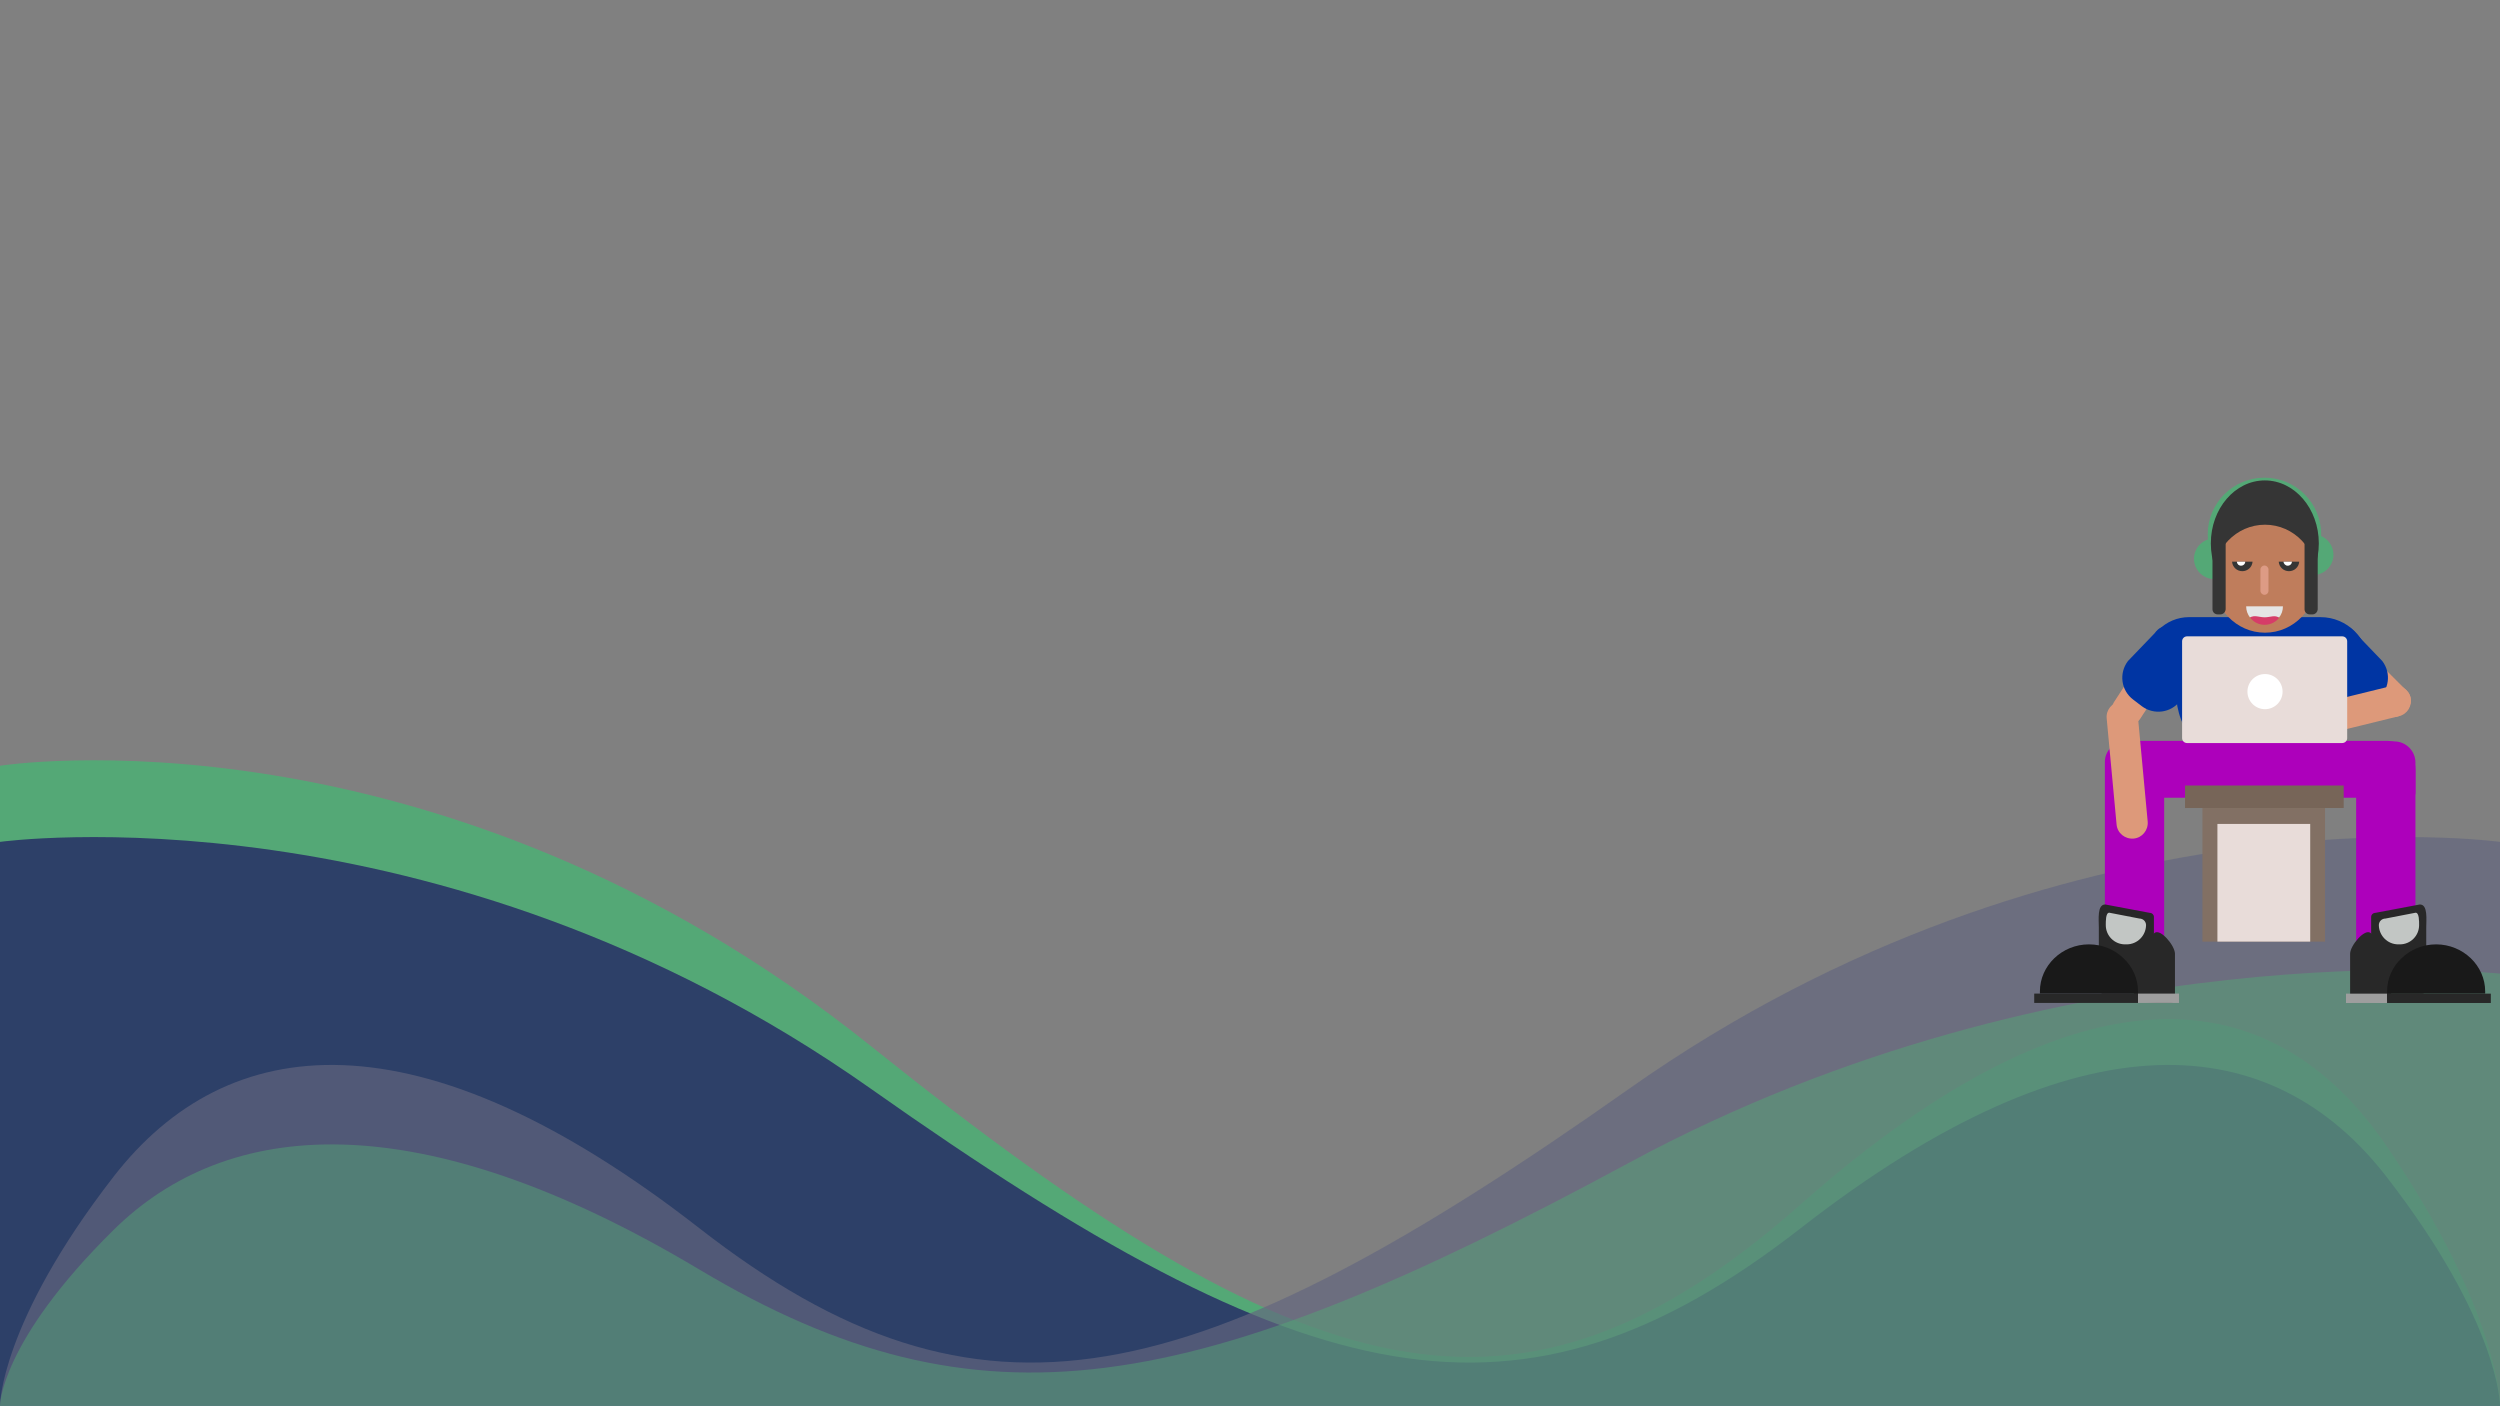 <?xml version="1.0" encoding="utf-8"?>
<!-- Generator: Adobe Illustrator 21.0.0, SVG Export Plug-In . SVG Version: 6.00 Build 0)  -->
<svg version="1.1" id="Layer_1" xmlns="http://www.w3.org/2000/svg" xmlns:xlink="http://www.w3.org/1999/xlink" x="0px" y="0px"
	 viewBox="0 0 1366 768" style="enable-background:new 0 0 1366 768;" xml:space="preserve">
<rect x="0" y="0" width="1366" height="768" fill="#808080" stroke="none"/>
<style type="text/css">
	.st0{fill:#54A876;}
	.st1{fill:#2D4068;}
	.st2{opacity:0.67;fill:#63667F;}
	.st3{opacity:0.47;fill:#54A876;}
	.st4{fill:#0035A3;}
	.st5{fill:#353535;}
	.st6{fill:#BF7D5C;}
	.st7{fill:#FFFFFF;}
	.st8{fill:#E5E5E5;}
	.st9{fill:#D63C68;}
	.st10{fill:#DD9B85;}
	.st11{fill:#AD00BB;}
	.st12{fill:#776558;}
	.st13{fill:#827064;}
	.st14{fill:#DD997A;}
	.st15{fill:#E8DCD9;}
	.st16{fill:#282828;}
	.st17{fill:#C2C6C4;}
	.st18{fill:#191919;}
	.st19{fill:#9E9E9E;}
</style>
<path class="st0" d="M0,418.4c0,0,238-37.5,476,153.3s354,222.5,508,86.3s258-122.6,320-31.8s62,141.9,62,141.9H0V418.4z"/>
<path class="st1" d="M0,460c0,0,238-33,476,135s354,196,508,76s258-108,320-28s62,125,62,125H0V460z"/>
<path class="st2" d="M1366,460c0,0-238-33-476,135s-354,196-508,76S124,563,62,643S0,768,0,768h1366V460z"/>
<path class="st3" d="M1366,532c0,0-238-25.3-476,103.4s-354,150.2-508,58.2s-258-82.7-320-21.5S0,768,0,768h1366V532z"/>
<g>
	<g>
		<circle class="st0" cx="1237.3" cy="292" r="31"/>
		<path class="st0" d="M1209.9,294.2v22.2c-6.1,0-11.1-5-11.1-11.1S1203.8,294.2,1209.9,294.2z"/>
		<path class="st0" d="M1263.9,292v22.2c6.1,0,11.1-5,11.1-11.1C1275,297,1270,292,1263.9,292z"/>
	</g>
	<path class="st4" d="M1249.2,409H1221c-26.6,0-32.6-13.8-32.6-40.4l-15.7-8c0-12.9,10.5-23.4,23.4-23.4h71.8
		c14.6,0,26.6,11.9,26.6,26.6v0C1294.4,388.6,1274.1,409,1249.2,409z"/>
	<ellipse class="st5" cx="1237.5" cy="296.9" rx="29.5" ry="34.4"/>
	<ellipse class="st6" cx="1237.6" cy="316.2" rx="28.4" ry="29.5"/>
	<g>
		<g>
			<path class="st5" d="M1230.8,306.9c-0.2,2.9-2.6,5.2-5.6,5.2s-5.4-2.3-5.6-5.2H1230.8z"/>
			<path class="st7" d="M1226.8,306.9c0,1.2-1,2.2-2.3,2.2s-2.2-1-2.3-2.2H1226.8z"/>
		</g>
	</g>
	<g>
		<g>
			<path class="st5" d="M1256.3,306.9c-0.2,2.9-2.6,5.2-5.6,5.2c-3,0-5.4-2.3-5.6-5.2H1256.3z"/>
			<path class="st7" d="M1252.3,306.9c0,1.2-1,2.2-2.3,2.2c-1.2,0-2.2-1-2.3-2.2H1252.3z"/>
		</g>
	</g>
	<path class="st5" d="M1213.3,335.7h-1.6c-1.5,0-2.8-1.2-2.8-2.8v-39c0-1.5,1.2-2.8,2.8-2.8h1.6c1.5,0,2.8,1.2,2.8,2.8v39
		C1216,334.4,1214.8,335.7,1213.3,335.7z"/>
	<path class="st5" d="M1263.6,335.7h-1.6c-1.5,0-2.8-1.2-2.8-2.8v-39c0-1.5,1.2-2.8,2.8-2.8h1.6c1.5,0,2.8,1.2,2.8,2.8v39
		C1266.3,334.4,1265.1,335.7,1263.6,335.7z"/>
	<path class="st8" d="M1247.4,331.3c0,2.4-0.8,4.5-2.2,6.2c-2.1-1.7-5,3.1-8.1,3.1c-3,0-5.6-4.9-7.7-3.2c-1.3-1.7-2.1-3.8-2.1-6.1
		H1247.4z"/>
	<path class="st9" d="M1245.3,337.6c-1.8,2.3-4.7,3.8-7.9,3.8c-3.2,0-6.1-1.5-7.9-3.9c2.1-1.7,4.9-0.2,7.9-0.2
		C1240.5,337.3,1243.2,335.8,1245.3,337.6z"/>
	<path class="st10" d="M1237.3,325L1237.3,325c-1.2,0-2.2-1-2.2-2.2v-11.6c0-1.2,1-2.2,2.2-2.2l0,0c1.2,0,2.2,1,2.2,2.2v11.6
		C1239.5,324,1238.5,325,1237.3,325z"/>
	<g>
		<path class="st11" d="M1317.3,435.9h-158.2c-1.4,0-2.6-1.2-2.6-2.6v-25.9c0-1.4,1.2-2.6,2.6-2.6H1304c8.7,0,15.8,7.1,15.8,15.8
			v12.6C1319.8,434.8,1318.7,435.9,1317.3,435.9z"/>
		<path class="st11" d="M1179.1,528.5h-25.6c-1.9,0-3.4-1.5-3.4-3.4V416.3c0-6.1,5-11.1,11.1-11.1h17.9c1.9,0,3.4,1.5,3.4,3.4v116.6
			C1182.5,527,1181,528.5,1179.1,528.5z"/>
		<path class="st11" d="M1316.4,528.5h-25.6c-1.9,0-3.4-1.5-3.4-3.4V408.5c0-1.9,1.5-3.4,3.4-3.4h17.4c6.4,0,11.6,5.2,11.6,11.6
			v108.4C1319.8,527,1318.3,528.5,1316.4,528.5z"/>
	</g>
	<rect x="1193.9" y="429.2" class="st12" width="86.7" height="12.3"/>
	<rect x="1203.4" y="441.5" class="st13" width="67" height="73"/>
	<path class="st14" d="M1158.9,394.8l-1.4-0.9c-3.5-2.3-4.6-7.1-2.2-10.6l16.6-25.5c2.3-3.5,7.1-4.6,10.6-2.2l1.4,0.9
		c3.5,2.3,4.6,7.1,2.2,10.6l-16.6,25.5C1167.3,396.1,1162.5,397.1,1158.9,394.8z"/>
	<path class="st14" d="M1315.2,387.6l-2.1,2.1c-2.8,2.8-7.3,2.8-10,0l-17-17c-2.8-2.8-2.8-7.3,0-10l2.1-2.1c2.8-2.8,7.3-2.8,10,0
		l17,17C1318,380.4,1318,384.9,1315.2,387.6z"/>
	<path class="st14" d="M1158.8,383.3L1158.8,383.3c4.7-0.4,8.9,3,9.3,7.7l5.4,57.9c0.4,4.7-3,8.9-7.7,9.3l0,0
		c-4.7,0.4-8.9-3-9.3-7.7l-5.4-57.9C1150.6,387.9,1154.1,383.7,1158.8,383.3z"/>
	<rect x="1211.6" y="450.2" class="st15" width="50.7" height="64.3"/>
	<g>
		<path class="st16" d="M1174.7,542.9h-25.7c-1.2,0-2.2-1-2.2-2.2v-33.8c0-4.5-1-12.7,3.5-12.7l24.4,4.6c1.2,0,2.2,1,2.2,2.2v39.7
			C1176.9,541.9,1175.9,542.9,1174.7,542.9z"/>
		<path class="st17" d="M1162,516h-0.9c-5.8,0-10.5-4.7-10.5-10.5l0,0c0-2-0.1-6.8,1.9-6.8l16.5,3.2c2,0,3.6,1.6,3.6,3.6l0,0
			C1172.5,511.3,1167.8,516,1162,516z"/>
		<path class="st16" d="M1186.1,548h-7.7c-1.2,0-12.4-0.9-12.4-2.2v-13.5c0-1.4,0.8-13.5,2-13.5l9.2-9c3.2-2.7,11.2,6.9,11.2,11.3
			c0,0,0,0,0,0v24.3C1188.4,546.9,1187.3,548,1186.1,548z"/>
		<path class="st18" d="M1168.2,541.7v1.2h-53.6v-1.2c0-14.1,12.1-25.7,26.8-25.7c7.4,0,14.1,2.9,18.9,7.6
			C1165.2,528.2,1168.2,534.6,1168.2,541.7z"/>
		<rect x="1111.5" y="542.9" class="st16" width="56.7" height="5.1"/>
		<rect x="1168.2" y="542.9" class="st19" width="22.4" height="5.1"/>
	</g>
	<g>
		<path class="st16" d="M1297.8,542.9h25.7c1.2,0,2.2-1,2.2-2.2v-33.8c0-4.5,1-12.7-3.5-12.7l-24.4,4.6c-1.2,0-2.2,1-2.2,2.2v39.7
			C1295.6,541.9,1296.6,542.9,1297.8,542.9z"/>
		<path class="st17" d="M1310.4,516h0.9c5.8,0,10.5-4.7,10.5-10.5l0,0c0-2,0.1-6.8-1.9-6.8l-16.5,3.2c-2,0-3.6,1.6-3.6,3.6l0,0
			C1299.9,511.3,1304.6,516,1310.4,516z"/>
		<path class="st16" d="M1286.4,548h7.7c1.2,0,12.4-0.9,12.4-2.2v-13.5c0-1.4-0.8-13.5-2-13.5l-9.2-9c-3.2-2.7-11.2,6.9-11.2,11.3
			c0,0,0,0,0,0v24.3C1284.1,546.9,1285.1,548,1286.4,548z"/>
		<path class="st18" d="M1304.3,541.7v1.2h53.6v-1.2c0-14.1-12.1-25.7-26.8-25.7c-7.4,0-14.1,2.9-18.9,7.6
			C1307.3,528.2,1304.3,534.6,1304.3,541.7z"/>
		
			<rect x="1304.3" y="542.9" transform="matrix(-1 -4.487001e-11 4.487001e-11 -1 2665.286 1090.929)" class="st16" width="56.7" height="5.1"/>
		
			<rect x="1281.9" y="542.9" transform="matrix(-1 -4.486246e-11 4.486246e-11 -1 2586.15 1090.929)" class="st19" width="22.4" height="5.1"/>
	</g>
	<path class="st4" d="M1198.6,373.3l-7.4,9.7c-5,6.6-14.4,7.8-21,2.8l-4.7-3.6c-6.6-5-7.8-14.4-2.8-21l14.5-15.1
		c5-6.6,7.4-2.5,13.9,2.5l4.7,3.6C1202.3,357.3,1203.6,366.8,1198.6,373.3z"/>
	<path class="st4" d="M1265.8,373.3l7.4,9.7c5,6.6,14.4,7.8,21,2.8l4.7-3.6c6.6-5,7.8-14.4,2.8-21l-14.5-15.1
		c-5-6.6-7.4-2.5-13.9,2.5l-4.7,3.6C1262.1,357.3,1260.8,366.8,1265.8,373.3z"/>
	<path class="st14" d="M1317.1,381L1317.1,381c1.1,4.6-1.7,9.2-6.2,10.3l-56.5,13.9c-4.6,1.1-9.2-1.7-10.3-6.2l0,0
		c-1.1-4.6,1.7-9.2,6.2-10.3l56.5-13.9C1311.3,373.6,1316,376.5,1317.1,381z"/>
	<g>
		<path class="st15" d="M1279.8,406H1195c-1.5,0-2.7-1.2-2.7-2.7v-52.9c0-1.5,1.2-2.7,2.7-2.7h84.8c1.5,0,2.7,1.2,2.7,2.7v52.9
			C1282.6,404.7,1281.3,406,1279.8,406z"/>
		<circle class="st7" cx="1237.6" cy="377.9" r="9.6"/>
	</g>
</g>
</svg>
